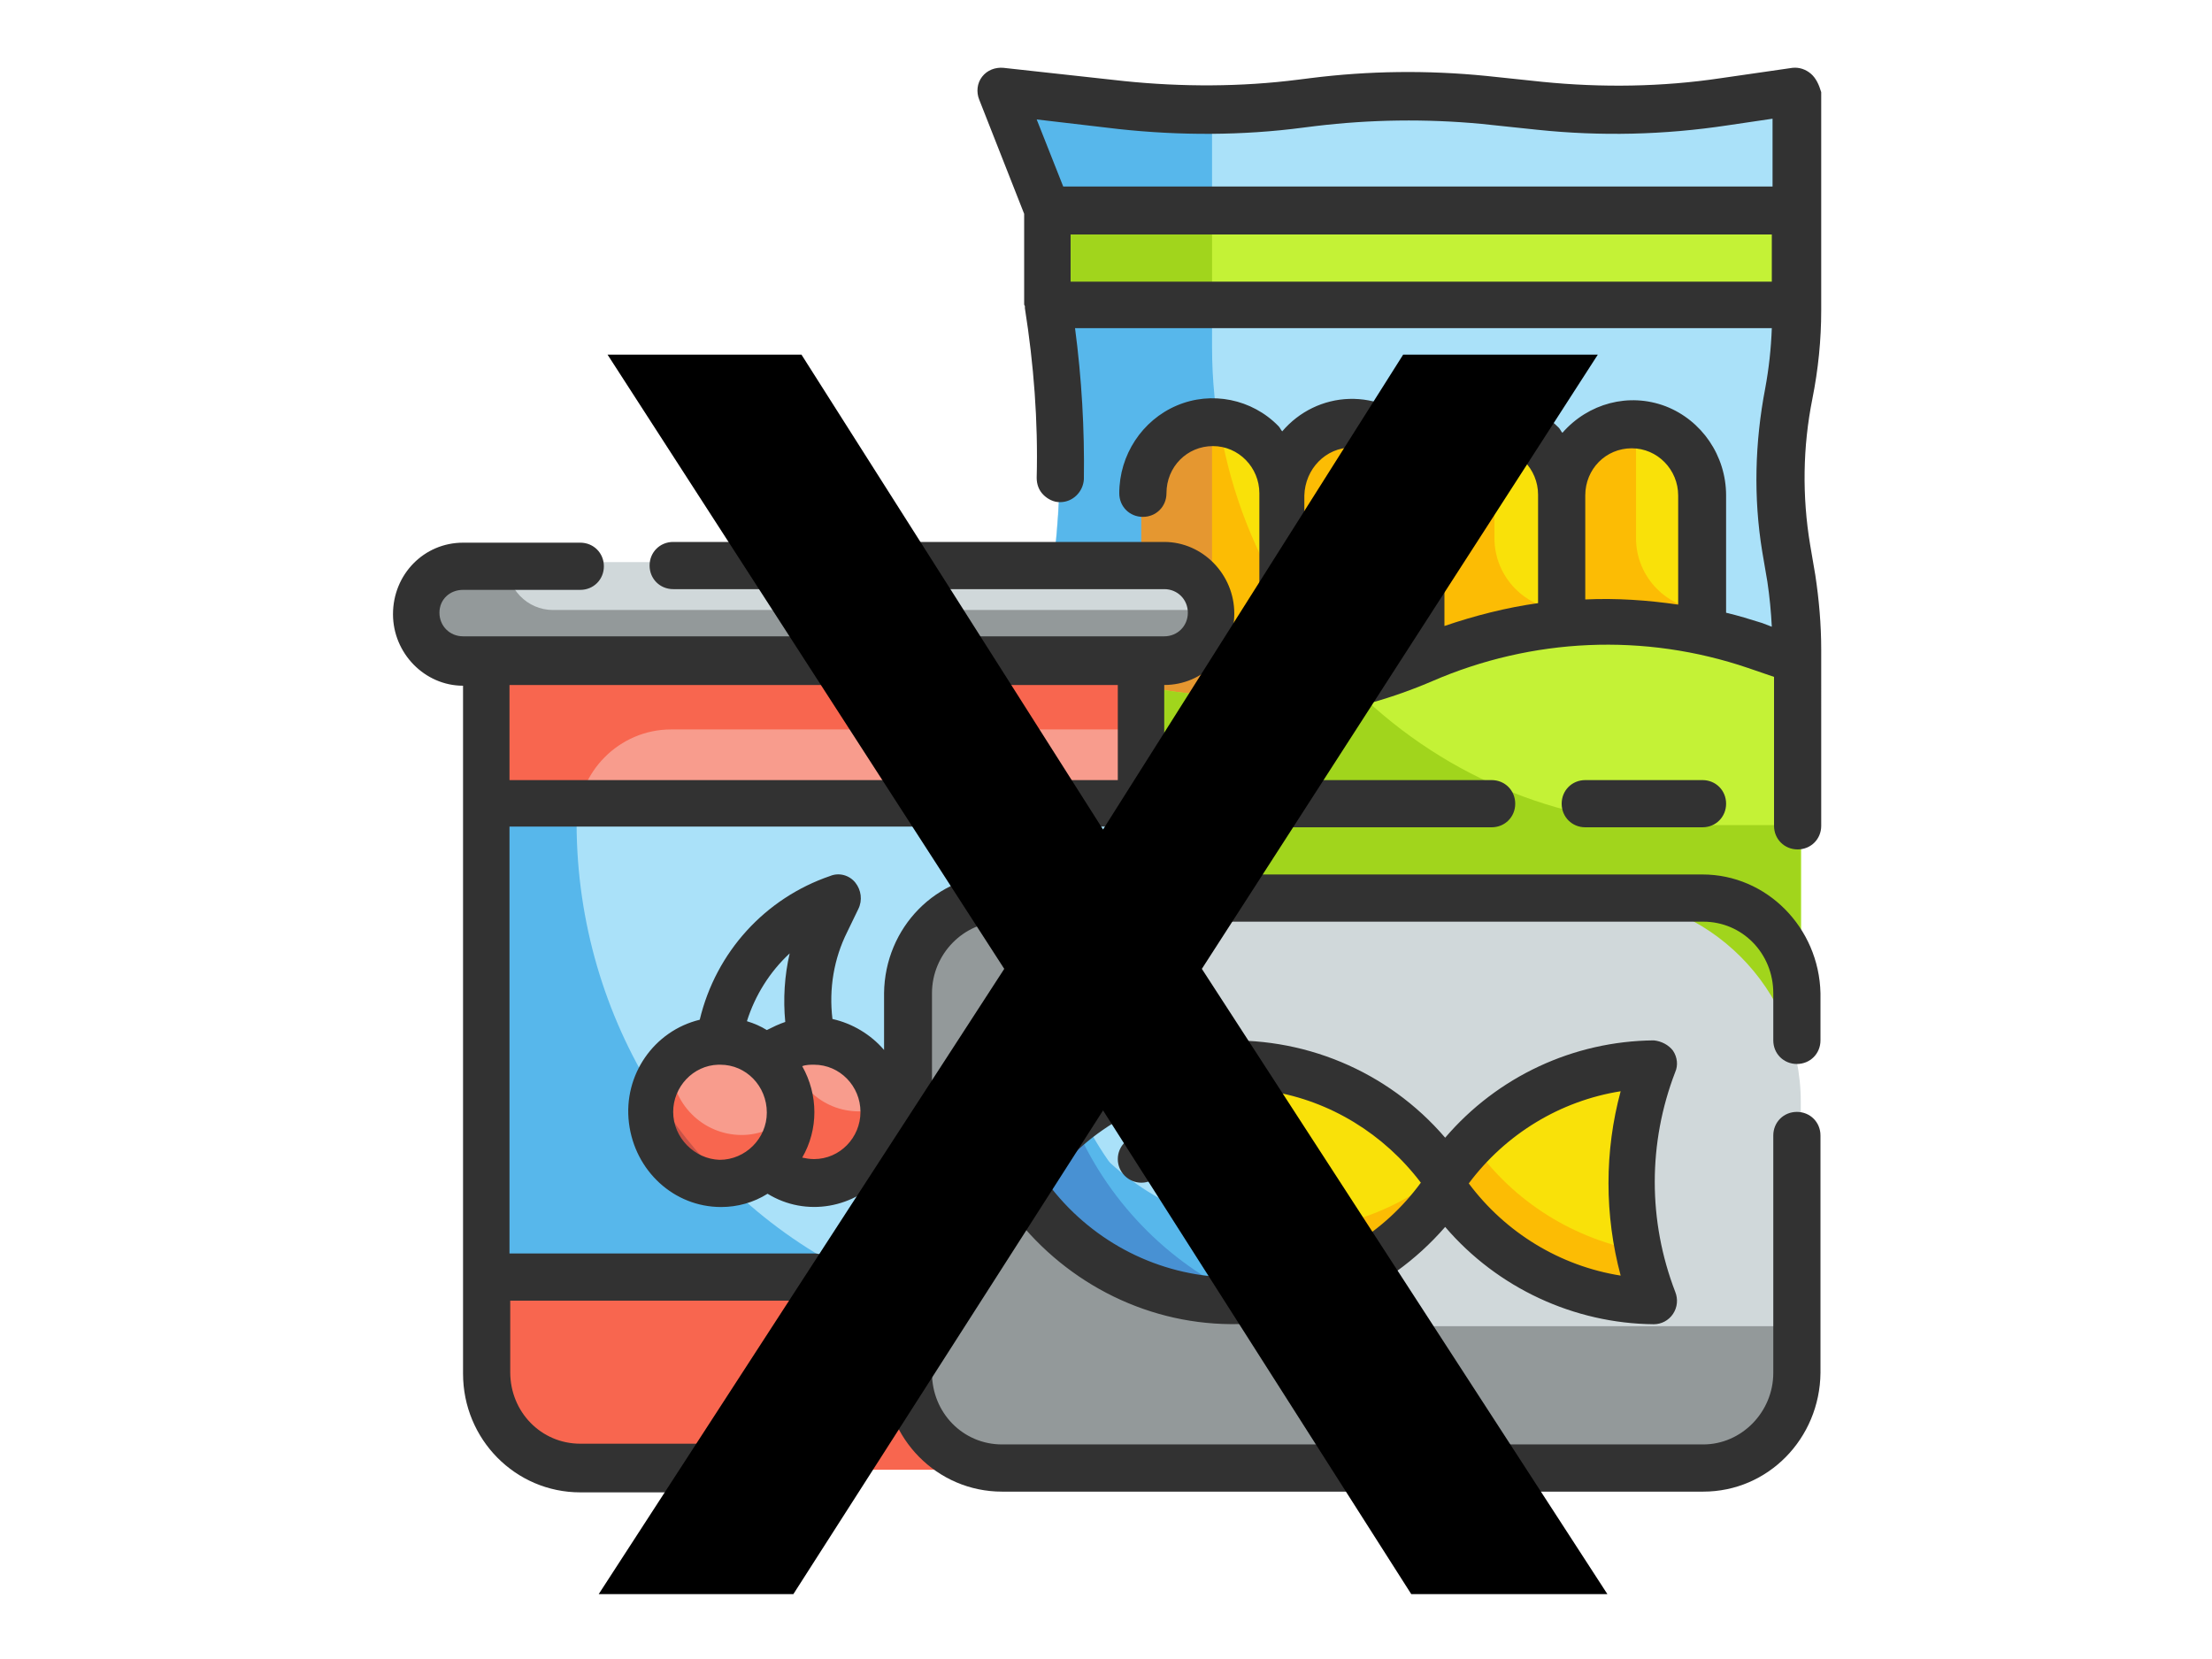 <?xml version="1.0" encoding="utf-8"?>
<!-- Generator: Adobe Illustrator 24.1.2, SVG Export Plug-In . SVG Version: 6.00 Build 0)  -->
<svg version="1.1" id="Capa_1" xmlns="http://www.w3.org/2000/svg" xmlns:xlink="http://www.w3.org/1999/xlink" x="0px" y="0px"
	 viewBox="0 0 300 225" style="enable-background:new 0 0 300 225;" xml:space="preserve">
<style type="text/css">
	.st0{fill:#AAE1F9;}
	.st1{fill:#C4F236;}
	.st2{fill:#57B7EB;}
	.st3{fill:#A1D51C;}
	.st4{fill:#F9E109;}
	.st5{fill:#FCBC04;}
	.st6{fill:#E59730;}
	.st7{fill:#F89C8D;}
	.st8{fill:#F8664F;}
	.st9{fill:#D0D8DA;}
	.st10{fill:#CC5144;}
	.st11{fill:#93999A;}
	.st12{fill:#4891D3;}
	.st13{fill:#323232;}
</style>
<desc>Created with Sketch.</desc>
<g id="Page-1">
	<g id="tips-sabropollo" transform="translate(-363, -1936)">
		<g id="Group-2" transform="translate(363, 1936)">
			<g id="canned-food">
				<g id="Color" transform="translate(3, 3)">
					<g id="Group">
						<g id="Path" transform="translate(91.583, 0)">
							<path class="st0" d="M149.6,134.7H47.5V79.7l0.4-3.2c1.8-12.9,1.7-26.1-0.4-38.9h102.1v0.7c0,3.9-0.4,7.7-1.1,11.5
								c-1.4,6.9-1.5,14.1-0.3,21.1l0.7,4.1c0.5,3.2,0.8,6.4,0.8,9.6V134.7z"/>
							<polygon class="st1" points="47.5,24.6 149.6,24.6 149.6,37.6 47.5,37.6 							"/>
							<path class="st0" d="M149.6,24.6H47.5L41.1,8.5l16.5,1.9c8.1,0.9,16.4,0.9,24.5-0.2l1.6-0.2c7.8-1,15.6-1.1,23.4-0.3l7.6,0.8
								c8.4,0.8,16.8,0.7,25.2-0.5l9.8-1.4V24.6z"/>
							<path class="st2" d="M69.8,44.1v-6.5H47.5c2.1,12.9,2.3,26,0.4,38.9l-0.4,3.2v55.1h102.1v-25.9h-16
								C98.4,108.8,69.8,79.8,69.8,44.1z"/>
							<polygon class="st3" points="47.5,24.6 69.8,24.6 69.8,37.6 47.5,37.6 							"/>
							<path class="st2" d="M69.8,11c-4.1,0-8.2-0.2-12.3-0.6L41.1,8.5l6.4,16.2h22.3V11z"/>
							<path class="st4" d="M69.8,53.8c5.3,0,9.6,4.3,9.6,9.7v48.6H60.3V63.5C60.3,58.1,64.6,53.8,69.8,53.8z"/>
							<path class="st5" d="M60.3,63.5v48.6h19.2v-34c-4.5-7.4-7.5-15.6-8.8-24.2c-0.3,0-0.5-0.1-0.8-0.1
								C64.6,53.8,60.3,58.1,60.3,63.5L60.3,63.5z"/>
							<g transform="translate(43.96, 52.031)">
								<path class="st4" d="M45,1.8c5.3,0,9.6,4.3,9.6,9.7v48.6H35.5V11.5C35.5,6.1,39.7,1.8,45,1.8z"/>
								<path class="st4" d="M64.2,1.8c5.3,0,9.6,4.3,9.6,9.7v48.6H54.6V11.5C54.6,6.1,58.9,1.8,64.2,1.8z"/>
								<path class="st4" d="M83.3,1.8c5.3,0,9.6,4.3,9.6,9.7v48.6H73.8V11.5C73.8,6.1,78,1.8,83.3,1.8z"/>
							</g>
							<path class="st5" d="M127.3,70V53.8c-5.3,0-9.6,4.3-9.6,9.7v48.6h19.2V79.7C131.6,79.7,127.3,75.3,127.3,70z"/>
							<path class="st5" d="M108.1,70V53.8c-5.3,0-9.6,4.3-9.6,9.7v48.6h19.2V79.7C112.4,79.7,108.1,75.3,108.1,70z"/>
							<path class="st5" d="M89,73.2V53.8c-5.3,0-9.6,4.3-9.6,9.7v48.6h19.2V82.9C93.3,82.9,89,78.6,89,73.2z"/>
							<path class="st6" d="M79.4,112.1h19.2V98.2C90.8,93,84.3,86.1,79.4,78.1V112.1z"/>
							<path class="st6" d="M69.8,76.5V53.8c-5.3,0-9.6,4.3-9.6,9.7v48.6h19.2V86.2C74.1,86.2,69.8,81.8,69.8,76.5z"/>
							<path class="st1" d="M149.6,134.7H47.5V86.2l5.7,1.9c14.9,5,31,4.3,45.4-1.9c14.4-6.3,30.5-6.9,45.4-1.9l5.7,1.9V134.7z"/>
							<path class="st3" d="M88.3,89.6c-11.6,2.8-23.8,2.3-35.1-1.5l-5.7-1.9v48.6h102.1v-25.9h-16
								C116.6,108.9,100.3,101.9,88.3,89.6z"/>
						</g>
						<g transform="translate(0, 74.331)">
							<path id="Path_1_" class="st7" d="M62.5,11.8h89.4V109c0,7.2-5.7,13-12.8,13H75.2c-7.1,0-12.8-5.8-12.8-13V11.8z"/>
							<path id="Path_2_" class="st8" d="M88,21.6h63.8v-9.7H62.5V109c0,7.2,5.7,13,12.8,13h63.8c7.1,0,12.8-5.8,12.8-13v-6.5h-9.6
								c-37,0-67-30.4-67-68C75.2,27.4,81,21.6,88,21.6z"/>
							<polygon id="Path_3_" class="st0" points="62.5,31.3 151.8,31.3 151.8,96 62.5,96 							"/>
							<ellipse id="Oval" class="st7" cx="107.2" cy="73.4" rx="9.6" ry="9.7"/>
							<path id="Rectangle" class="st9" d="M59.4-1.1h95.6c3.6,0,6.5,2.9,6.5,6.5l0,0c0,3.6-2.9,6.5-6.5,6.5H59.4
								c-3.6,0-6.5-2.9-6.5-6.5l0,0C52.9,1.8,55.8-1.1,59.4-1.1z"/>
							<path id="Path_4_" class="st8" d="M113.5,73.4c-5.1,0-9.2-4-9.5-9.1c-4.6,1.6-7.3,6.5-6.2,11.3c1.1,4.8,5.6,8,10.4,7.5
								s8.5-4.7,8.5-9.7c0-0.2,0-0.4-0.1-0.6C115.7,73.2,114.6,73.4,113.5,73.4z"/>
							<ellipse id="Oval_1_" class="st7" cx="94.4" cy="73.4" rx="9.6" ry="9.7"/>
							<path id="Path_5_" class="st8" d="M97.6,76.6c-5.3,0-9.6-4.3-9.6-9.7c0-0.3,0.1-0.5,0.1-0.8c-3.2,2.9-4.2,7.6-2.3,11.5
								c1.9,3.9,6.1,6.1,10.4,5.3c4.2-0.8,7.4-4.4,7.7-8.8C102.2,75.7,99.9,76.6,97.6,76.6L97.6,76.6z"/>
							<path id="Path_6_" class="st2" d="M75.2,34.5c0-1.1,0.2-2.2,0.5-3.2H62.5V96h51.4C90.3,84.9,75.3,60.9,75.2,34.5L75.2,34.5z"
								/>
							<path id="Path_7_" class="st10" d="M94.4,83.1c0.3,0,0.7,0,1-0.1c-3.8-3.8-7.2-8-10-12.7c-0.3,1-0.5,2-0.5,3
								C84.8,78.7,89.1,83.1,94.4,83.1L94.4,83.1z"/>
							<path id="Path_8_" class="st11" d="M65.7-1.1h-6.4c-3.5,0-6.4,2.9-6.4,6.5s2.9,6.5,6.4,6.5H155c3.5,0,6.4-2.9,6.4-6.5H72
								C68.5,5.4,65.7,2.5,65.7-1.1z"/>
						</g>
						<g transform="translate(76.929, 126.362)">
							<path id="Rectangle_1_" class="st9" d="M70.9-7.8h65.5c15.4,0,27.9,12.5,27.9,27.9v22c0,15.4-12.5,27.9-27.9,27.9H70.9
								C55.5,69.9,43,57.4,43,42v-22C43,4.7,55.5-7.8,70.9-7.8z"/>
							<path id="Path_9_" class="st11" d="M106.8,50.5c-24.7,0-44.7-20.3-44.7-45.3v-13h-6.4C48.7-7.8,43-2,43,5.1V57
								c0,7.2,5.7,13,12.8,13h95.8c7.1,0,12.8-5.8,12.8-13v-6.5H106.8z"/>
							<g transform="translate(17.401, 26.016)">
								<ellipse id="Oval_2_" class="st4" cx="70.3" cy="5" rx="29.4" ry="16.2"/>
								<path id="Path_10_" class="st4" d="M124.5,5c0-5.5,1-11,3-16.2C115.7-11.1,104.8-5,98.3,5c6.4,10,17.4,16.1,29.2,16.2
									C125.6,16.1,124.6,10.6,124.5,5z"/>
								<path id="Path_11_" class="st5" d="M76.7,11.5C65.4,11.5,54.9,6,48.3-3.2c-2.9,2.3-5.4,5.1-7.4,8.3
									c6.5,10.1,17.5,16.2,29.4,16.2S93.2,15.1,99.7,5c-0.3-0.5-0.7-1-1.1-1.5C92.4,8.7,84.7,11.5,76.7,11.5L76.7,11.5z"/>
								<path id="Path_12_" class="st6" d="M70.3,21.2c0.8,0,1.5-0.1,2.2-0.1C61.6,16.5,52.9,7.8,48.3-3.2c-2.9,2.3-5.4,5.1-7.4,8.2
									C47.3,15.1,58.4,21.2,70.3,21.2L70.3,21.2z"/>
								<path id="Path_13_" class="st5" d="M102.5-0.1c-1.5,1.6-2.9,3.3-4.1,5.2c6.4,10,17.4,16.1,29.2,16.2c-0.8-2.3-1.5-4.6-2-6.9
									C116.2,12.8,107.9,7.6,102.5-0.1z"/>
								<path id="Path_14_" class="st0" d="M40.9,5c6.5,10.1,17.5,16.2,29.4,16.2c0.2,0,0.4,0,0.6,0c3.4-10.5,3.4-21.8,0-32.3
									c-0.2,0-0.4,0-0.6,0C58.4-11.2,47.3-5.1,40.9,5L40.9,5z"/>
								<path id="Path_15_" class="st2" d="M48.3-3.2c-2.9,2.3-5.4,5.1-7.4,8.3c6.5,10.1,17.5,16.2,29.4,16.2c0.2,0,0.4,0,0.6,0
									c1-3.2,1.7-6.5,2.1-9.9C63.2,10.2,54.2,5,48.3-3.2L48.3-3.2z"/>
								<path id="Path_16_" class="st2" d="M70.3,21.2c0.2,0,0.4,0,0.6,0c0.4-1.2,0.7-2.4,1-3.6c-9.8-4.3-17.8-12-22.5-21.7
									C46-1.6,43.2,1.5,40.9,5C47.3,15.1,58.4,21.2,70.3,21.2L70.3,21.2z"/>
								<path id="Path_17_" class="st12" d="M70.3,21.2c0.2,0,0.4,0,0.6,0c0.1-0.2,0.1-0.5,0.2-0.7C60.9,15.8,52.7,7.3,48.3-3.2
									c-2.9,2.3-5.4,5.1-7.4,8.2C47.3,15.1,58.4,21.2,70.3,21.2L70.3,21.2z"/>
							</g>
						</g>
					</g>
				</g>
				<g id="Outlines_copy" transform="translate(0, -0)">
					<g id="Group_1_">
						<path id="Shape" class="st13" d="M226.9,142.5c-0.6-0.8-1.6-1.3-2.6-1.4c-10.9,0.1-21.2,4.9-28.3,13.2
							c-7.8-9.1-19.4-13.9-31.3-13.1c-11.9,0.9-22.7,7.3-29.1,17.4c-0.7,1.1-0.7,2.5,0,3.5c6.5,10.1,17.3,16.6,29.1,17.4
							s23.4-4,31.3-13.1c7.1,8.3,17.5,13.1,28.3,13.2h0c1,0,2-0.5,2.6-1.4c0.6-0.9,0.7-2,0.3-3c-3.7-9.6-3.7-20.2,0-29.8
							C227.6,144.5,227.5,143.4,226.9,142.5L226.9,142.5z M142.1,160.5c5.6-7.6,14.3-12.3,23.6-12.8c2.3,8.3,2.3,17.2,0,25.5
							C156.3,172.7,147.7,168,142.1,160.5L142.1,160.5z M172.3,172.9c1.9-8.2,1.9-16.7,0-24.9c8.1,1.3,15.4,5.8,20.4,12.4
							C187.8,167.1,180.5,171.6,172.3,172.9L172.3,172.9z M219.8,173c-8.2-1.3-15.6-5.8-20.6-12.5c5-6.7,12.4-11.2,20.6-12.5
							C217.6,156.1,217.6,164.8,219.8,173L219.8,173z"/>
						<ellipse id="Oval_3_" class="st13" cx="154.8" cy="157.2" rx="3.2" ry="3.2"/>
						<path id="Shape_1_" class="st13" d="M230.9,118.6h-95.1c-8.8,0-15.8,7.2-15.9,16.1v7.7c-1.8-2.1-4.3-3.6-7-4.2
							c-0.5-4.1,0.2-8.2,2-11.8l1.5-3.1c0.6-1.2,0.4-2.6-0.4-3.6s-2.2-1.4-3.4-0.9c-8.8,3-15.5,10.3-17.7,19.5
							c-6.2,1.5-10.4,7.5-9.6,14s6.1,11.4,12.5,11.4c2.2,0,4.4-0.6,6.3-1.8c5.2,3.2,11.9,2,15.9-2.7v27c0,8.9,7.1,16.1,15.9,16.1
							h95.1c8.8,0,15.8-7.2,15.9-16.1V154c0-1.8-1.4-3.2-3.2-3.2c-1.8,0-3.2,1.4-3.2,3.2v32.2c0,5.3-4.3,9.7-9.5,9.7h-95.1
							c-5.3,0-9.5-4.3-9.5-9.7v-51.5c0-5.3,4.3-9.7,9.5-9.7h95.1c5.3,0,9.5,4.3,9.5,9.7v6.4c0,1.8,1.4,3.2,3.2,3.2
							c1.8,0,3.2-1.4,3.2-3.2v-6.4C246.7,125.8,239.6,118.6,230.9,118.6L230.9,118.6z M107.1,129.3c-0.7,3-0.9,6.2-0.6,9.3
							c-0.9,0.3-1.7,0.7-2.5,1.1c-0.8-0.5-1.7-0.9-2.7-1.2C102.4,135,104.4,131.8,107.1,129.3L107.1,129.3z M91.3,150.8
							c0-3.4,2.7-6.3,6.1-6.4l0.3,0c3.5,0,6.3,2.9,6.3,6.5c0,3.5-2.9,6.4-6.4,6.4C94.2,157.2,91.3,154.3,91.3,150.8z M110.4,157.2
							c-0.6,0-1.1-0.1-1.6-0.2c2.2-3.8,2.2-8.5,0-12.4c0.5-0.2,1.1-0.2,1.6-0.2c3.5,0,6.3,2.9,6.3,6.4S113.9,157.2,110.4,157.2
							L110.4,157.2z"/>
						<path id="Shape_2_" class="st13" d="M113.5,195.8H78.7c-5.3,0-9.5-4.3-9.5-9.7v-9.7h41.2c1.8,0,3.2-1.4,3.2-3.2
							c0-1.8-1.4-3.2-3.2-3.2H69.1v-57.9h85.6c1.8,0,3.2-1.4,3.2-3.2V92.9c5.3,0,9.5-4.3,9.5-9.7c0-5.3-4.3-9.7-9.5-9.7H91.3
							c-1.8,0-3.2,1.4-3.2,3.2c0,1.8,1.4,3.2,3.2,3.2h66.6c1.8,0,3.2,1.4,3.2,3.2s-1.4,3.2-3.2,3.2H62.8c-1.8,0-3.2-1.4-3.2-3.2
							S61,80,62.8,80h15.9c1.8,0,3.2-1.4,3.2-3.2c0-1.8-1.4-3.2-3.2-3.2H62.8c-5.3,0-9.5,4.3-9.5,9.7c0,5.3,4.3,9.7,9.5,9.7v93.3
							c0,8.9,7.1,16.1,15.9,16.1h34.9c1.8,0,3.2-1.4,3.2-3.2C116.7,197.3,115.3,195.8,113.5,195.8z M151.6,92.9v12.9H69.1V92.9
							H151.6z"/>
						<path id="Shape_3_" class="st13" d="M245.6,10c-0.7-0.6-1.6-0.9-2.5-0.8l-9.7,1.4c-8,1.2-16.2,1.3-24.2,0.5l-7.6-0.8
							c-8-0.8-16-0.7-23.9,0.3l-1.6,0.2c-7.8,1-15.8,1-23.6,0.2l-16.4-1.8c-1.1-0.1-2.2,0.3-2.9,1.2s-0.8,2.1-0.4,3.1l6.1,15.5v12.2
							c0,0.1,0,0.2,0.1,0.3c0,0.1,0,0.2,0,0.3c1.2,7.6,1.8,15.3,1.6,23c0,0.9,0.3,1.7,0.9,2.3c0.6,0.6,1.4,1,2.2,1h0.1
							c1.7,0,3.1-1.4,3.2-3.1c0.1-6.8-0.3-13.7-1.2-20.5h94.5c-0.1,2.8-0.4,5.5-0.9,8.2c-1.4,7.3-1.6,14.8-0.4,22.1l0.7,4.1
							c0.3,2,0.5,4.1,0.6,6.1l-1.3-0.5c-1.6-0.5-3.2-1-4.9-1.4V67.2c0-5.4-3.3-10.2-8.2-12.1c-5-1.9-10.5-0.4-14,3.6
							c-0.2-0.2-0.3-0.5-0.5-0.7c-2.5-2.5-5.9-3.9-9.4-3.8c-3.5,0.1-6.8,1.7-9.1,4.4c-0.2-0.2-0.3-0.5-0.5-0.7
							c-2.5-2.5-5.9-3.9-9.4-3.8c-3.5,0.1-6.8,1.7-9.1,4.4c-0.2-0.2-0.3-0.5-0.5-0.7c-3.6-3.7-9.1-4.8-13.8-2.8
							c-4.7,2-7.8,6.7-7.8,11.9c0,1.8,1.4,3.2,3.2,3.2s3.2-1.4,3.2-3.2c0-3.6,2.8-6.4,6.3-6.4s6.3,2.9,6.3,6.4v27.4
							c0,1.8,1.4,3.2,3.2,3.2c0.1,0,0.2,0,0.2,0h0.3c6.8-0.7,13.4-2.4,19.7-5.1c13.6-5.9,28.8-6.6,42.9-1.8l3.5,1.2v20.2
							c0,1.8,1.4,3.2,3.2,3.2c1.8,0,3.2-1.4,3.2-3.2V88.1c0-3.4-0.3-6.8-0.8-10.1l-0.7-4.1c-1.1-6.6-1-13.3,0.3-19.8
							c0.8-4,1.2-8,1.2-12V12.5C246.7,11.5,246.3,10.6,245.6,10L245.6,10z M202.3,60.7c3.5,0,6.3,2.9,6.3,6.4v14.7
							c-4.3,0.6-8.6,1.7-12.7,3.1V67.2C196,63.6,198.8,60.7,202.3,60.7z M183.3,60.7c3.5,0,6.3,2.9,6.3,6.4v20.3
							c-4.1,1.6-8.3,2.8-12.7,3.4V67.2C177,63.6,179.8,60.7,183.3,60.7z M215,81.3V67.2c0-3.6,2.8-6.4,6.3-6.4
							c3.5,0,6.3,2.9,6.3,6.4V82C223.5,81.4,219.2,81.1,215,81.3L215,81.3z M145.2,31.8h95.1v6.4h-95.1V31.8z M151.7,17.5
							c8.3,0.9,16.8,0.9,25.1-0.2l1.6-0.2c7.5-0.9,15-1,22.5-0.3l7.6,0.8c8.6,0.9,17.2,0.7,25.8-0.6l6.1-0.9v9.2h-96.2l-3.6-9.1
							L151.7,17.5z"/>
						<path id="Path_18_" class="st13" d="M170.6,112.2h31.7c1.8,0,3.2-1.4,3.2-3.2c0-1.8-1.4-3.2-3.2-3.2h-31.7
							c-1.8,0-3.2,1.4-3.2,3.2C167.4,110.8,168.9,112.2,170.6,112.2z"/>
						<path id="Path_19_" class="st13" d="M230.9,112.2c1.8,0,3.2-1.4,3.2-3.2c0-1.8-1.4-3.2-3.2-3.2H215c-1.8,0-3.2,1.4-3.2,3.2
							c0,1.8,1.4,3.2,3.2,3.2H230.9z"/>
					</g>
				</g>
			</g>
			<polygon id="X" points="149.6,112.5 190.3,48.1 216.7,48.1 163,131.4 218,216.2 191.4,216.2 149.6,150.6 107.6,216.2 81.2,216.2 
				136.2,131.4 82.4,48.1 108.7,48.1 			"/>
		</g>
	</g>
</g>
</svg>

